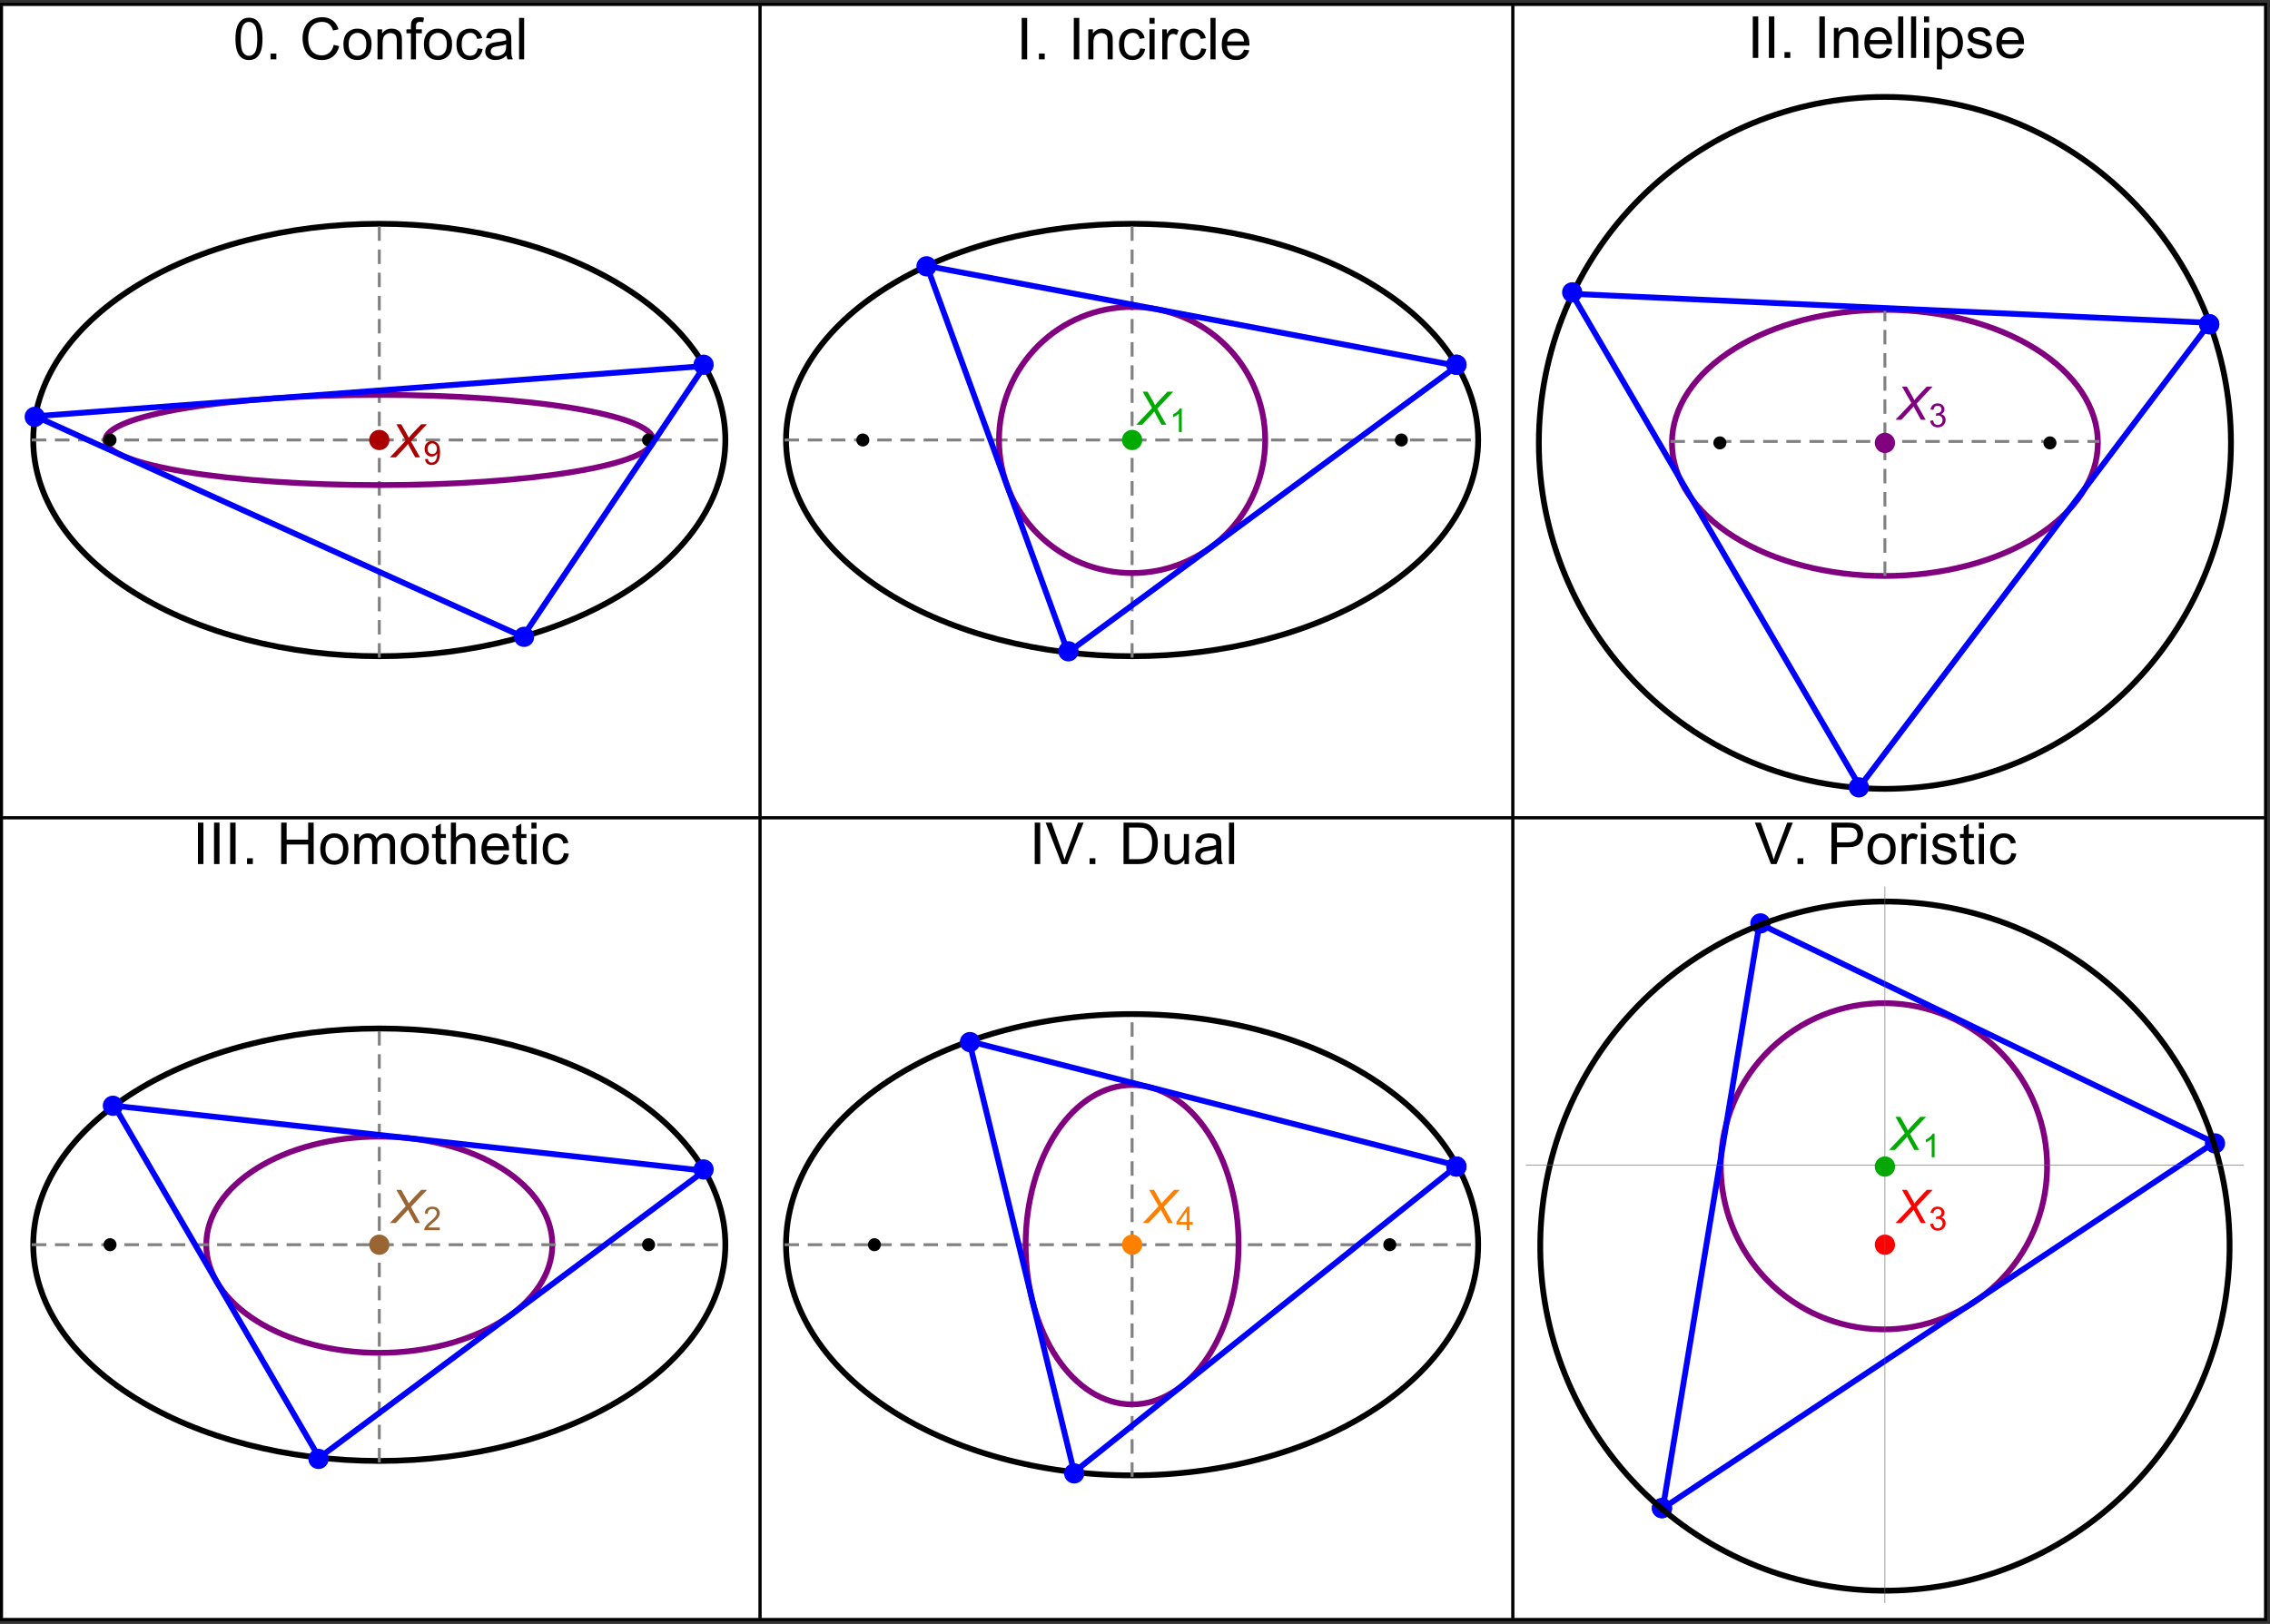 <?xml version="1.0" encoding="UTF-8"?>
<svg xmlns="http://www.w3.org/2000/svg" xmlns:xlink="http://www.w3.org/1999/xlink" width="784pt" height="561pt" viewBox="0 0 784 561" version="1.1">
<rect x="0" y="0" width="784" height="561" fill="#333333" stroke="none"/>
<defs>
<g>
<symbol overflow="visible" id="glyph0-0">
<path style="stroke:none;" d="M 2.5 0 L 2.5 -12.5 L 12.5 -12.5 L 12.5 0 Z M 2.812 -0.312 L 12.188 -0.312 L 12.188 -12.188 L 2.812 -12.188 Z "/>
</symbol>
<symbol overflow="visible" id="glyph0-1">
<path style="stroke:none;" d="M 0.828 -7.062 C 0.824 -8.75 1 -10.113 1.352 -11.148 C 1.699 -12.176 2.219 -12.973 2.906 -13.535 C 3.594 -14.094 4.457 -14.371 5.5 -14.375 C 6.262 -14.371 6.934 -14.219 7.52 -13.91 C 8.098 -13.598 8.578 -13.148 8.957 -12.57 C 9.332 -11.984 9.629 -11.277 9.844 -10.441 C 10.055 -9.605 10.16 -8.477 10.164 -7.062 C 10.16 -5.375 9.988 -4.02 9.648 -2.992 C 9.301 -1.957 8.785 -1.16 8.102 -0.602 C 7.41 -0.039 6.543 0.238 5.5 0.242 C 4.117 0.238 3.031 -0.254 2.246 -1.242 C 1.297 -2.43 0.824 -4.367 0.828 -7.062 Z M 2.637 -7.062 C 2.637 -4.707 2.91 -3.145 3.461 -2.367 C 4.012 -1.59 4.691 -1.199 5.5 -1.203 C 6.305 -1.199 6.984 -1.59 7.535 -2.375 C 8.082 -3.152 8.355 -4.715 8.359 -7.062 C 8.355 -9.414 8.082 -10.98 7.535 -11.758 C 6.984 -12.531 6.297 -12.918 5.477 -12.922 C 4.668 -12.918 4.023 -12.578 3.547 -11.895 C 2.938 -11.02 2.637 -9.406 2.637 -7.062 Z "/>
</symbol>
<symbol overflow="visible" id="glyph0-2">
<path style="stroke:none;" d="M 1.816 0 L 1.816 -2 L 3.82 -2 L 3.82 0 Z "/>
</symbol>
<symbol overflow="visible" id="glyph0-3">
<path style="stroke:none;" d="M 11.758 -5.02 L 13.652 -4.539 C 13.254 -2.98 12.539 -1.793 11.508 -0.98 C 10.477 -0.164 9.215 0.238 7.727 0.242 C 6.18 0.238 4.922 -0.07 3.957 -0.699 C 2.988 -1.324 2.254 -2.234 1.75 -3.426 C 1.246 -4.617 0.996 -5.898 0.996 -7.266 C 0.996 -8.754 1.277 -10.051 1.848 -11.164 C 2.414 -12.273 3.227 -13.117 4.281 -13.695 C 5.332 -14.27 6.488 -14.559 7.754 -14.562 C 9.184 -14.559 10.391 -14.195 11.367 -13.469 C 12.344 -12.738 13.023 -11.711 13.406 -10.391 L 11.543 -9.953 C 11.211 -10.992 10.727 -11.75 10.098 -12.227 C 9.461 -12.699 8.668 -12.938 7.715 -12.938 C 6.609 -12.938 5.688 -12.672 4.953 -12.148 C 4.211 -11.617 3.695 -10.91 3.398 -10.023 C 3.098 -9.133 2.945 -8.215 2.949 -7.273 C 2.945 -6.055 3.125 -4.992 3.48 -4.086 C 3.836 -3.176 4.387 -2.5 5.137 -2.051 C 5.883 -1.598 6.695 -1.371 7.57 -1.375 C 8.629 -1.371 9.523 -1.676 10.262 -2.293 C 10.996 -2.902 11.496 -3.812 11.758 -5.02 Z "/>
</symbol>
<symbol overflow="visible" id="glyph0-4">
<path style="stroke:none;" d="M 0.664 -5.188 C 0.66 -7.102 1.195 -8.523 2.266 -9.453 C 3.152 -10.219 4.238 -10.605 5.527 -10.605 C 6.949 -10.605 8.117 -10.137 9.023 -9.203 C 9.93 -8.27 10.383 -6.98 10.383 -5.332 C 10.383 -3.996 10.18 -2.945 9.781 -2.18 C 9.375 -1.414 8.793 -0.82 8.031 -0.398 C 7.262 0.023 6.426 0.234 5.527 0.234 C 4.074 0.234 2.902 -0.23 2.008 -1.16 C 1.109 -2.09 0.66 -3.43 0.664 -5.188 Z M 2.469 -5.188 C 2.465 -3.855 2.758 -2.863 3.34 -2.203 C 3.918 -1.539 4.645 -1.207 5.527 -1.211 C 6.395 -1.207 7.121 -1.539 7.703 -2.207 C 8.281 -2.867 8.57 -3.879 8.574 -5.242 C 8.57 -6.523 8.281 -7.496 7.699 -8.156 C 7.117 -8.816 6.391 -9.145 5.527 -9.148 C 4.645 -9.145 3.918 -8.816 3.34 -8.164 C 2.758 -7.504 2.465 -6.512 2.469 -5.188 Z "/>
</symbol>
<symbol overflow="visible" id="glyph0-5">
<path style="stroke:none;" d="M 1.32 0 L 1.32 -10.371 L 2.898 -10.371 L 2.898 -8.898 C 3.66 -10.035 4.762 -10.605 6.203 -10.605 C 6.824 -10.605 7.398 -10.492 7.926 -10.266 C 8.445 -10.039 8.836 -9.742 9.102 -9.383 C 9.359 -9.016 9.543 -8.586 9.648 -8.086 C 9.711 -7.758 9.742 -7.188 9.746 -6.375 L 9.746 0 L 7.988 0 L 7.988 -6.309 C 7.984 -7.023 7.918 -7.559 7.781 -7.914 C 7.645 -8.266 7.402 -8.547 7.055 -8.762 C 6.703 -8.973 6.293 -9.082 5.828 -9.082 C 5.078 -9.082 4.434 -8.844 3.891 -8.367 C 3.348 -7.891 3.074 -6.988 3.078 -5.664 L 3.078 0 Z "/>
</symbol>
<symbol overflow="visible" id="glyph0-6">
<path style="stroke:none;" d="M 1.738 0 L 1.738 -9.004 L 0.188 -9.004 L 0.188 -10.371 L 1.738 -10.371 L 1.738 -11.477 C 1.734 -12.168 1.797 -12.684 1.922 -13.027 C 2.094 -13.48 2.391 -13.852 2.816 -14.137 C 3.242 -14.418 3.84 -14.559 4.609 -14.562 C 5.102 -14.559 5.648 -14.5 6.25 -14.383 L 5.984 -12.852 C 5.617 -12.914 5.273 -12.949 4.953 -12.949 C 4.414 -12.949 4.035 -12.832 3.816 -12.605 C 3.59 -12.375 3.48 -11.949 3.484 -11.328 L 3.484 -10.371 L 5.508 -10.371 L 5.508 -9.004 L 3.484 -9.004 L 3.484 0 Z "/>
</symbol>
<symbol overflow="visible" id="glyph0-7">
<path style="stroke:none;" d="M 8.086 -3.797 L 9.812 -3.574 C 9.621 -2.383 9.137 -1.449 8.363 -0.777 C 7.582 -0.102 6.629 0.234 5.5 0.234 C 4.074 0.234 2.934 -0.227 2.074 -1.156 C 1.211 -2.078 0.777 -3.41 0.781 -5.148 C 0.777 -6.266 0.965 -7.246 1.336 -8.086 C 1.707 -8.922 2.27 -9.551 3.031 -9.973 C 3.789 -10.395 4.617 -10.605 5.508 -10.605 C 6.633 -10.605 7.551 -10.32 8.27 -9.75 C 8.98 -9.18 9.441 -8.371 9.648 -7.324 L 7.938 -7.062 C 7.773 -7.754 7.484 -8.277 7.074 -8.633 C 6.656 -8.98 6.16 -9.156 5.578 -9.16 C 4.691 -9.156 3.969 -8.84 3.418 -8.207 C 2.859 -7.57 2.582 -6.566 2.586 -5.195 C 2.582 -3.801 2.852 -2.789 3.387 -2.156 C 3.918 -1.523 4.613 -1.207 5.477 -1.211 C 6.168 -1.207 6.746 -1.418 7.207 -1.844 C 7.668 -2.266 7.961 -2.918 8.086 -3.797 Z "/>
</symbol>
<symbol overflow="visible" id="glyph0-8">
<path style="stroke:none;" d="M 8.086 -1.281 C 7.434 -0.723 6.805 -0.332 6.207 -0.105 C 5.602 0.121 4.957 0.234 4.266 0.234 C 3.125 0.234 2.25 -0.043 1.641 -0.602 C 1.027 -1.156 0.719 -1.867 0.723 -2.734 C 0.719 -3.238 0.836 -3.703 1.066 -4.125 C 1.297 -4.547 1.598 -4.883 1.977 -5.137 C 2.348 -5.387 2.77 -5.578 3.242 -5.711 C 3.582 -5.801 4.105 -5.891 4.805 -5.977 C 6.223 -6.145 7.266 -6.344 7.938 -6.582 C 7.941 -6.82 7.945 -6.973 7.949 -7.039 C 7.945 -7.754 7.781 -8.262 7.453 -8.555 C 7 -8.949 6.332 -9.145 5.449 -9.148 C 4.621 -9.145 4.008 -9 3.617 -8.715 C 3.219 -8.422 2.93 -7.91 2.742 -7.18 L 1.023 -7.414 C 1.176 -8.145 1.434 -8.738 1.797 -9.195 C 2.152 -9.645 2.672 -9.992 3.352 -10.238 C 4.027 -10.48 4.809 -10.605 5.703 -10.605 C 6.586 -10.605 7.305 -10.5 7.859 -10.293 C 8.41 -10.082 8.82 -9.82 9.082 -9.504 C 9.34 -9.188 9.52 -8.789 9.629 -8.312 C 9.684 -8.008 9.715 -7.465 9.719 -6.688 L 9.719 -4.344 C 9.715 -2.707 9.75 -1.676 9.828 -1.242 C 9.898 -0.809 10.047 -0.395 10.273 0 L 8.438 0 C 8.254 -0.363 8.137 -0.789 8.086 -1.281 Z M 7.938 -5.203 C 7.301 -4.941 6.344 -4.719 5.07 -4.539 C 4.344 -4.434 3.832 -4.316 3.535 -4.188 C 3.23 -4.055 3 -3.863 2.84 -3.617 C 2.676 -3.363 2.594 -3.086 2.598 -2.781 C 2.594 -2.309 2.773 -1.918 3.129 -1.609 C 3.484 -1.293 4.004 -1.137 4.688 -1.141 C 5.363 -1.137 5.965 -1.285 6.492 -1.586 C 7.02 -1.879 7.406 -2.285 7.656 -2.805 C 7.84 -3.199 7.934 -3.785 7.938 -4.562 Z "/>
</symbol>
<symbol overflow="visible" id="glyph0-9">
<path style="stroke:none;" d="M 1.281 0 L 1.281 -14.316 L 3.039 -14.316 L 3.039 0 Z "/>
</symbol>
<symbol overflow="visible" id="glyph0-10">
<path style="stroke:none;" d="M 1.867 0 L 1.867 -14.316 L 3.758 -14.316 L 3.758 0 Z "/>
</symbol>
<symbol overflow="visible" id="glyph0-11">
<path style="stroke:none;" d="M 1.328 -12.297 L 1.328 -14.316 L 3.086 -14.316 L 3.086 -12.297 Z M 1.328 0 L 1.328 -10.371 L 3.086 -10.371 L 3.086 0 Z "/>
</symbol>
<symbol overflow="visible" id="glyph0-12">
<path style="stroke:none;" d="M 1.297 0 L 1.297 -10.371 L 2.883 -10.371 L 2.883 -8.797 C 3.281 -9.531 3.652 -10.02 3.996 -10.254 C 4.34 -10.488 4.715 -10.605 5.125 -10.605 C 5.715 -10.605 6.316 -10.414 6.934 -10.039 L 6.328 -8.406 C 5.898 -8.66 5.469 -8.789 5.039 -8.789 C 4.652 -8.789 4.305 -8.672 4.004 -8.441 C 3.695 -8.207 3.48 -7.887 3.352 -7.48 C 3.152 -6.852 3.051 -6.168 3.055 -5.43 L 3.055 0 Z "/>
</symbol>
<symbol overflow="visible" id="glyph0-13">
<path style="stroke:none;" d="M 8.418 -3.34 L 10.234 -3.117 C 9.945 -2.055 9.414 -1.23 8.641 -0.645 C 7.863 -0.059 6.875 0.234 5.672 0.234 C 4.156 0.234 2.953 -0.23 2.066 -1.168 C 1.176 -2.098 0.73 -3.41 0.734 -5.098 C 0.73 -6.84 1.18 -8.191 2.082 -9.16 C 2.977 -10.121 4.145 -10.605 5.578 -10.605 C 6.961 -10.605 8.09 -10.133 8.973 -9.188 C 9.848 -8.242 10.289 -6.914 10.293 -5.203 C 10.289 -5.098 10.285 -4.941 10.281 -4.734 L 2.547 -4.734 C 2.613 -3.594 2.938 -2.719 3.516 -2.117 C 4.094 -1.508 4.816 -1.207 5.684 -1.211 C 6.324 -1.207 6.871 -1.375 7.332 -1.719 C 7.785 -2.055 8.148 -2.598 8.418 -3.34 Z M 2.648 -6.18 L 8.438 -6.18 C 8.359 -7.051 8.137 -7.707 7.773 -8.145 C 7.211 -8.82 6.484 -9.156 5.594 -9.16 C 4.785 -9.156 4.105 -8.887 3.559 -8.348 C 3.004 -7.805 2.703 -7.082 2.648 -6.18 Z "/>
</symbol>
<symbol overflow="visible" id="glyph0-14">
<path style="stroke:none;" d="M 1.32 3.977 L 1.32 -10.371 L 2.922 -10.371 L 2.922 -9.023 C 3.293 -9.547 3.719 -9.941 4.199 -10.207 C 4.672 -10.473 5.25 -10.605 5.93 -10.605 C 6.812 -10.605 7.594 -10.375 8.273 -9.922 C 8.949 -9.461 9.457 -8.82 9.805 -7.992 C 10.145 -7.164 10.316 -6.254 10.32 -5.266 C 10.316 -4.199 10.129 -3.242 9.75 -2.398 C 9.367 -1.547 8.812 -0.898 8.09 -0.445 C 7.359 0.008 6.598 0.234 5.801 0.234 C 5.215 0.234 4.688 0.113 4.223 -0.137 C 3.754 -0.379 3.371 -0.691 3.078 -1.074 L 3.078 3.977 Z M 2.91 -5.125 C 2.906 -3.789 3.176 -2.805 3.719 -2.168 C 4.258 -1.527 4.914 -1.207 5.684 -1.211 C 6.465 -1.207 7.133 -1.539 7.688 -2.203 C 8.242 -2.863 8.52 -3.887 8.523 -5.273 C 8.52 -6.594 8.246 -7.582 7.707 -8.242 C 7.16 -8.895 6.512 -9.223 5.762 -9.227 C 5.012 -9.223 4.352 -8.871 3.773 -8.176 C 3.195 -7.473 2.906 -6.457 2.91 -5.125 Z "/>
</symbol>
<symbol overflow="visible" id="glyph0-15">
<path style="stroke:none;" d="M 0.617 -3.094 L 2.352 -3.367 C 2.445 -2.668 2.719 -2.133 3.168 -1.766 C 3.609 -1.391 4.234 -1.207 5.039 -1.211 C 5.844 -1.207 6.441 -1.371 6.836 -1.703 C 7.223 -2.027 7.418 -2.414 7.422 -2.859 C 7.418 -3.258 7.246 -3.57 6.906 -3.797 C 6.66 -3.953 6.062 -4.152 5.109 -4.395 C 3.816 -4.719 2.922 -5 2.426 -5.238 C 1.926 -5.473 1.547 -5.801 1.293 -6.223 C 1.031 -6.645 0.902 -7.109 0.906 -7.617 C 0.902 -8.078 1.008 -8.504 1.223 -8.902 C 1.434 -9.293 1.723 -9.621 2.09 -9.883 C 2.359 -10.082 2.73 -10.254 3.207 -10.395 C 3.676 -10.535 4.184 -10.605 4.727 -10.605 C 5.535 -10.605 6.25 -10.488 6.867 -10.254 C 7.484 -10.02 7.938 -9.699 8.23 -9.301 C 8.523 -8.898 8.727 -8.363 8.836 -7.695 L 7.117 -7.461 C 7.035 -7.992 6.809 -8.41 6.438 -8.711 C 6.062 -9.008 5.535 -9.156 4.852 -9.16 C 4.043 -9.156 3.465 -9.023 3.125 -8.758 C 2.777 -8.488 2.605 -8.176 2.609 -7.82 C 2.605 -7.59 2.676 -7.387 2.82 -7.207 C 2.961 -7.016 3.188 -6.859 3.496 -6.738 C 3.668 -6.672 4.184 -6.52 5.047 -6.289 C 6.289 -5.953 7.16 -5.684 7.652 -5.473 C 8.145 -5.262 8.527 -4.953 8.809 -4.551 C 9.082 -4.145 9.223 -3.645 9.227 -3.047 C 9.223 -2.461 9.051 -1.906 8.715 -1.391 C 8.371 -0.871 7.879 -0.473 7.234 -0.191 C 6.59 0.094 5.859 0.234 5.047 0.234 C 3.695 0.234 2.668 -0.043 1.965 -0.605 C 1.254 -1.16 0.805 -1.992 0.617 -3.094 Z "/>
</symbol>
<symbol overflow="visible" id="glyph0-16">
<path style="stroke:none;" d="M 1.602 0 L 1.602 -14.316 L 3.496 -14.316 L 3.496 -8.438 L 10.938 -8.438 L 10.938 -14.316 L 12.832 -14.316 L 12.832 0 L 10.938 0 L 10.938 -6.75 L 3.496 -6.75 L 3.496 0 Z "/>
</symbol>
<symbol overflow="visible" id="glyph0-17">
<path style="stroke:none;" d="M 1.32 0 L 1.32 -10.371 L 2.891 -10.371 L 2.891 -8.914 C 3.211 -9.422 3.645 -9.832 4.188 -10.141 C 4.727 -10.449 5.344 -10.605 6.035 -10.605 C 6.801 -10.605 7.43 -10.445 7.926 -10.125 C 8.414 -9.805 8.762 -9.359 8.965 -8.789 C 9.785 -10 10.852 -10.605 12.168 -10.605 C 13.195 -10.605 13.984 -10.32 14.539 -9.75 C 15.09 -9.18 15.367 -8.301 15.371 -7.117 L 15.371 0 L 13.625 0 L 13.625 -6.531 C 13.621 -7.23 13.566 -7.738 13.453 -8.051 C 13.336 -8.359 13.129 -8.605 12.832 -8.797 C 12.531 -8.984 12.18 -9.082 11.777 -9.082 C 11.047 -9.082 10.441 -8.836 9.961 -8.352 C 9.477 -7.863 9.234 -7.09 9.238 -6.023 L 9.238 0 L 7.48 0 L 7.48 -6.738 C 7.477 -7.52 7.332 -8.105 7.051 -8.496 C 6.762 -8.887 6.293 -9.082 5.645 -9.082 C 5.145 -9.082 4.688 -8.949 4.27 -8.691 C 3.848 -8.426 3.543 -8.047 3.359 -7.547 C 3.168 -7.047 3.074 -6.324 3.078 -5.383 L 3.078 0 Z "/>
</symbol>
<symbol overflow="visible" id="glyph0-18">
<path style="stroke:none;" d="M 5.156 -1.57 L 5.41 -0.02 C 4.91 0.086 4.469 0.133 4.082 0.137 C 3.441 0.133 2.945 0.035 2.598 -0.164 C 2.242 -0.367 1.996 -0.633 1.855 -0.961 C 1.711 -1.289 1.641 -1.98 1.641 -3.039 L 1.641 -9.004 L 0.352 -9.004 L 0.352 -10.371 L 1.641 -10.371 L 1.641 -12.938 L 3.391 -13.992 L 3.391 -10.371 L 5.156 -10.371 L 5.156 -9.004 L 3.391 -9.004 L 3.391 -2.938 C 3.387 -2.434 3.418 -2.113 3.48 -1.973 C 3.543 -1.828 3.641 -1.715 3.781 -1.629 C 3.918 -1.543 4.121 -1.5 4.383 -1.504 C 4.578 -1.5 4.836 -1.523 5.156 -1.57 Z "/>
</symbol>
<symbol overflow="visible" id="glyph0-19">
<path style="stroke:none;" d="M 1.32 0 L 1.32 -14.316 L 3.078 -14.316 L 3.078 -9.18 C 3.891 -10.129 4.926 -10.605 6.18 -10.605 C 6.949 -10.605 7.617 -10.453 8.184 -10.148 C 8.746 -9.844 9.152 -9.426 9.398 -8.895 C 9.641 -8.359 9.762 -7.582 9.766 -6.57 L 9.766 0 L 8.008 0 L 8.008 -6.57 C 8.004 -7.445 7.812 -8.086 7.438 -8.492 C 7.055 -8.891 6.516 -9.094 5.82 -9.094 C 5.297 -9.094 4.809 -8.957 4.352 -8.688 C 3.891 -8.414 3.562 -8.047 3.371 -7.586 C 3.172 -7.121 3.074 -6.484 3.078 -5.672 L 3.078 0 Z "/>
</symbol>
<symbol overflow="visible" id="glyph0-20">
<path style="stroke:none;" d="M 5.633 0 L 0.086 -14.316 L 2.141 -14.316 L 5.859 -3.914 C 6.156 -3.078 6.406 -2.297 6.609 -1.57 C 6.832 -2.352 7.09 -3.133 7.383 -3.914 L 11.25 -14.316 L 13.184 -14.316 L 7.578 0 Z "/>
</symbol>
<symbol overflow="visible" id="glyph0-21">
<path style="stroke:none;" d="M 1.543 0 L 1.543 -14.316 L 6.477 -14.316 C 7.586 -14.312 8.438 -14.246 9.023 -14.109 C 9.844 -13.922 10.543 -13.578 11.125 -13.086 C 11.879 -12.445 12.441 -11.629 12.816 -10.637 C 13.188 -9.641 13.375 -8.508 13.379 -7.234 C 13.375 -6.145 13.25 -5.18 12.996 -4.344 C 12.742 -3.5 12.414 -2.809 12.02 -2.262 C 11.621 -1.711 11.188 -1.277 10.715 -0.961 C 10.242 -0.645 9.672 -0.402 9.008 -0.242 C 8.336 -0.078 7.57 0 6.711 0 Z M 3.438 -1.688 L 6.492 -1.688 C 7.438 -1.688 8.176 -1.773 8.715 -1.953 C 9.25 -2.125 9.68 -2.375 10 -2.695 C 10.445 -3.141 10.793 -3.742 11.047 -4.504 C 11.297 -5.262 11.426 -6.184 11.426 -7.266 C 11.426 -8.762 11.18 -9.91 10.688 -10.715 C 10.195 -11.516 9.598 -12.055 8.898 -12.336 C 8.387 -12.523 7.57 -12.621 6.445 -12.625 L 3.438 -12.625 Z "/>
</symbol>
<symbol overflow="visible" id="glyph0-22">
<path style="stroke:none;" d="M 8.117 0 L 8.117 -1.523 C 7.305 -0.352 6.207 0.234 4.824 0.234 C 4.207 0.234 3.637 0.117 3.109 -0.117 C 2.574 -0.352 2.18 -0.645 1.926 -1 C 1.668 -1.352 1.488 -1.785 1.387 -2.305 C 1.312 -2.645 1.277 -3.191 1.281 -3.945 L 1.281 -10.371 L 3.039 -10.371 L 3.039 -4.617 C 3.035 -3.699 3.07 -3.082 3.145 -2.766 C 3.254 -2.301 3.488 -1.938 3.848 -1.676 C 4.203 -1.41 4.645 -1.277 5.176 -1.281 C 5.699 -1.277 6.195 -1.41 6.66 -1.684 C 7.117 -1.949 7.445 -2.316 7.641 -2.785 C 7.832 -3.246 7.926 -3.922 7.93 -4.812 L 7.93 -10.371 L 9.688 -10.371 L 9.688 0 Z "/>
</symbol>
<symbol overflow="visible" id="glyph0-23">
<path style="stroke:none;" d="M 1.543 0 L 1.543 -14.316 L 6.945 -14.316 C 7.891 -14.312 8.617 -14.27 9.121 -14.18 C 9.82 -14.062 10.41 -13.836 10.887 -13.508 C 11.363 -13.176 11.746 -12.719 12.035 -12.129 C 12.324 -11.535 12.469 -10.883 12.469 -10.176 C 12.469 -8.957 12.082 -7.926 11.309 -7.086 C 10.535 -6.238 9.133 -5.816 7.109 -5.82 L 3.438 -5.82 L 3.438 0 Z M 3.438 -7.508 L 7.141 -7.508 C 8.363 -7.504 9.23 -7.734 9.746 -8.191 C 10.254 -8.645 10.512 -9.285 10.516 -10.117 C 10.512 -10.715 10.359 -11.227 10.062 -11.656 C 9.758 -12.078 9.359 -12.359 8.867 -12.5 C 8.547 -12.578 7.961 -12.621 7.102 -12.625 L 3.438 -12.625 Z "/>
</symbol>
<symbol overflow="visible" id="glyph1-0">
<path style="stroke:none;" d="M 2 0 L 2 -10 L 10 -10 L 10 0 Z M 2.25 -0.25 L 9.75 -0.25 L 9.75 -9.75 L 2.25 -9.75 Z "/>
</symbol>
<symbol overflow="visible" id="glyph1-1">
<path style="stroke:none;" d="M -0.508 0 L 4.961 -5.789 L 1.719 -11.453 L 3.406 -11.453 L 4.883 -8.859 C 5.27 -8.176 5.496 -7.777 5.555 -7.664 C 5.688 -7.406 5.836 -7.102 6 -6.75 C 6.383 -7.27 6.977 -7.953 7.789 -8.805 L 10.305 -11.453 L 12.305 -11.453 L 6.766 -5.539 L 9.906 0 L 8.242 0 L 6.383 -3.352 C 6.195 -3.68 5.984 -4.102 5.75 -4.617 C 5.465 -4.234 5.121 -3.828 4.719 -3.406 L 1.523 0 Z "/>
</symbol>
<symbol overflow="visible" id="glyph2-0">
<path style="stroke:none;" d="M 1.422 0 L 1.422 -7.102 L 7.102 -7.102 L 7.102 0 Z M 1.598 -0.176 L 6.922 -0.176 L 6.922 -6.922 L 1.598 -6.922 Z "/>
</symbol>
<symbol overflow="visible" id="glyph2-1">
<path style="stroke:none;" d="M 0.621 -1.879 L 1.582 -1.969 C 1.66 -1.516 1.812 -1.188 2.047 -0.988 C 2.273 -0.781 2.57 -0.68 2.93 -0.684 C 3.234 -0.68 3.5 -0.75 3.734 -0.895 C 3.961 -1.031 4.152 -1.219 4.305 -1.457 C 4.449 -1.688 4.574 -2.004 4.676 -2.406 C 4.773 -2.805 4.82 -3.211 4.824 -3.629 C 4.82 -3.668 4.82 -3.734 4.82 -3.828 C 4.617 -3.508 4.344 -3.25 4 -3.055 C 3.652 -2.852 3.277 -2.754 2.879 -2.758 C 2.203 -2.754 1.637 -2.996 1.172 -3.488 C 0.703 -3.973 0.469 -4.617 0.473 -5.418 C 0.469 -6.242 0.711 -6.906 1.199 -7.41 C 1.684 -7.91 2.293 -8.16 3.027 -8.164 C 3.555 -8.16 4.039 -8.02 4.477 -7.734 C 4.914 -7.449 5.246 -7.043 5.477 -6.52 C 5.699 -5.992 5.812 -5.23 5.816 -4.23 C 5.812 -3.191 5.699 -2.363 5.477 -1.75 C 5.25 -1.133 4.914 -0.664 4.473 -0.344 C 4.023 -0.023 3.504 0.133 2.906 0.137 C 2.27 0.133 1.75 -0.039 1.348 -0.391 C 0.941 -0.742 0.699 -1.238 0.621 -1.879 Z M 4.711 -5.469 C 4.711 -6.039 4.555 -6.496 4.25 -6.832 C 3.941 -7.168 3.578 -7.336 3.152 -7.34 C 2.707 -7.336 2.316 -7.152 1.988 -6.793 C 1.656 -6.426 1.492 -5.957 1.496 -5.387 C 1.492 -4.863 1.648 -4.441 1.965 -4.121 C 2.273 -3.793 2.66 -3.633 3.121 -3.637 C 3.582 -3.633 3.961 -3.793 4.262 -4.121 C 4.559 -4.441 4.711 -4.891 4.711 -5.469 Z "/>
</symbol>
<symbol overflow="visible" id="glyph2-2">
<path style="stroke:none;" d="M 4.23 0 L 3.234 0 L 3.234 -6.363 C 2.992 -6.133 2.676 -5.902 2.289 -5.676 C 1.895 -5.445 1.543 -5.273 1.238 -5.16 L 1.238 -6.125 C 1.793 -6.383 2.281 -6.699 2.699 -7.074 C 3.117 -7.445 3.414 -7.809 3.59 -8.164 L 4.23 -8.164 Z "/>
</symbol>
<symbol overflow="visible" id="glyph2-3">
<path style="stroke:none;" d="M 0.477 -2.148 L 1.477 -2.281 C 1.59 -1.711 1.781 -1.305 2.059 -1.055 C 2.332 -0.805 2.668 -0.68 3.066 -0.684 C 3.535 -0.68 3.934 -0.844 4.258 -1.172 C 4.578 -1.496 4.738 -1.898 4.742 -2.379 C 4.738 -2.836 4.59 -3.211 4.293 -3.512 C 3.992 -3.809 3.613 -3.961 3.152 -3.961 C 2.961 -3.961 2.723 -3.922 2.445 -3.848 L 2.559 -4.727 C 2.621 -4.715 2.676 -4.711 2.719 -4.715 C 3.141 -4.711 3.52 -4.82 3.863 -5.047 C 4.199 -5.266 4.371 -5.609 4.375 -6.074 C 4.371 -6.438 4.246 -6.738 4.004 -6.98 C 3.754 -7.219 3.438 -7.34 3.047 -7.344 C 2.656 -7.34 2.332 -7.219 2.074 -6.977 C 1.816 -6.73 1.648 -6.363 1.574 -5.879 L 0.578 -6.059 C 0.699 -6.727 0.977 -7.242 1.41 -7.613 C 1.84 -7.977 2.379 -8.16 3.023 -8.164 C 3.465 -8.16 3.871 -8.066 4.246 -7.879 C 4.617 -7.688 4.902 -7.426 5.105 -7.098 C 5.301 -6.766 5.402 -6.418 5.402 -6.051 C 5.402 -5.695 5.305 -5.375 5.117 -5.09 C 4.926 -4.801 4.648 -4.57 4.281 -4.402 C 4.762 -4.289 5.137 -4.059 5.402 -3.711 C 5.668 -3.359 5.801 -2.926 5.801 -2.402 C 5.801 -1.691 5.539 -1.086 5.023 -0.594 C 4.504 -0.102 3.852 0.141 3.062 0.145 C 2.348 0.141 1.754 -0.07 1.285 -0.492 C 0.809 -0.918 0.539 -1.469 0.477 -2.148 Z "/>
</symbol>
<symbol overflow="visible" id="glyph2-4">
<path style="stroke:none;" d="M 5.719 -0.961 L 5.719 0 L 0.344 0 C 0.332 -0.238 0.371 -0.469 0.461 -0.691 C 0.594 -1.059 0.812 -1.418 1.117 -1.773 C 1.418 -2.129 1.855 -2.539 2.426 -3.008 C 3.309 -3.727 3.902 -4.301 4.215 -4.727 C 4.52 -5.148 4.676 -5.551 4.68 -5.93 C 4.676 -6.324 4.535 -6.656 4.254 -6.93 C 3.973 -7.199 3.605 -7.336 3.152 -7.34 C 2.668 -7.336 2.281 -7.191 1.996 -6.906 C 1.703 -6.613 1.559 -6.215 1.559 -5.707 L 0.531 -5.812 C 0.598 -6.578 0.863 -7.16 1.324 -7.562 C 1.781 -7.961 2.395 -8.16 3.172 -8.164 C 3.949 -8.16 4.566 -7.945 5.023 -7.516 C 5.477 -7.082 5.707 -6.547 5.707 -5.906 C 5.707 -5.578 5.641 -5.258 5.508 -4.945 C 5.375 -4.633 5.152 -4.301 4.844 -3.953 C 4.535 -3.605 4.023 -3.129 3.305 -2.523 C 2.703 -2.02 2.316 -1.68 2.152 -1.5 C 1.98 -1.32 1.84 -1.141 1.73 -0.961 Z "/>
</symbol>
<symbol overflow="visible" id="glyph2-5">
<path style="stroke:none;" d="M 3.672 0 L 3.672 -1.945 L 0.145 -1.945 L 0.145 -2.863 L 3.855 -8.133 L 4.672 -8.133 L 4.672 -2.863 L 5.77 -2.863 L 5.77 -1.945 L 4.672 -1.945 L 4.672 0 Z M 3.672 -2.863 L 3.672 -6.527 L 1.125 -2.863 Z "/>
</symbol>
</g>
<clipPath id="clip1">
  <path d="M 6 72 L 257 72 L 257 233 L 6 233 Z "/>
</clipPath>
<clipPath id="clip2">
  <path d="M 6 117 L 253 117 L 253 230 L 6 230 Z "/>
</clipPath>
<clipPath id="clip3">
  <path d="M 266 72 L 517 72 L 517 233 L 266 233 Z "/>
</clipPath>
<clipPath id="clip4">
  <path d="M 310 82 L 513 82 L 513 233 L 310 233 Z "/>
</clipPath>
<clipPath id="clip5">
  <path d="M 526 28 L 776 28 L 776 277 L 526 277 Z "/>
</clipPath>
<clipPath id="clip6">
  <path d="M 533 92 L 773 92 L 773 277 L 533 277 Z "/>
</clipPath>
<clipPath id="clip7">
  <path d="M 6 350 L 257 350 L 257 510 L 6 510 Z "/>
</clipPath>
<clipPath id="clip8">
  <path d="M 30 372 L 253 372 L 253 510 L 30 510 Z "/>
</clipPath>
<clipPath id="clip9">
  <path d="M 266 345 L 516 345 L 516 515 L 266 515 Z "/>
</clipPath>
<clipPath id="clip10">
  <path d="M 325 350 L 513 350 L 513 515 L 325 515 Z "/>
</clipPath>
<clipPath id="clip11">
  <path d="M 526 305 L 777 305 L 777 556 L 526 556 Z "/>
</clipPath>
</defs>
<g id="surface12">
<path style="fill-rule:nonzero;fill:rgb(99.998%,99.998%,99.998%);fill-opacity:1;stroke-width:0.03;stroke-linecap:butt;stroke-linejoin:miter;stroke:rgb(99.998%,99.998%,99.998%);stroke-opacity:1;stroke-miterlimit:10;" d="M 1 282 L 262 282 L 262 2 L 1 2 Z "/>
<path style="fill-rule:nonzero;fill:rgb(99.998%,99.998%,99.998%);fill-opacity:1;stroke-width:0.03;stroke-linecap:butt;stroke-linejoin:miter;stroke:rgb(99.998%,99.998%,99.998%);stroke-opacity:1;stroke-miterlimit:10;" d="M 263 282 L 522 282 L 522 2 L 263 2 Z "/>
<path style="fill-rule:nonzero;fill:rgb(99.998%,99.998%,99.998%);fill-opacity:1;stroke-width:0.03;stroke-linecap:butt;stroke-linejoin:miter;stroke:rgb(99.998%,99.998%,99.998%);stroke-opacity:1;stroke-miterlimit:10;" d="M 523 282 L 782 282 L 782 2 L 523 2 Z "/>
<path style="fill-rule:nonzero;fill:rgb(99.998%,99.998%,99.998%);fill-opacity:1;stroke-width:0.03;stroke-linecap:butt;stroke-linejoin:miter;stroke:rgb(99.998%,99.998%,99.998%);stroke-opacity:1;stroke-miterlimit:10;" d="M 1 559 L 262 559 L 262 283 L 1 283 Z "/>
<path style="fill-rule:nonzero;fill:rgb(99.998%,99.998%,99.998%);fill-opacity:1;stroke-width:0.03;stroke-linecap:butt;stroke-linejoin:miter;stroke:rgb(99.998%,99.998%,99.998%);stroke-opacity:1;stroke-miterlimit:10;" d="M 263 559 L 522 559 L 522 283 L 263 283 Z "/>
<path style="fill-rule:nonzero;fill:rgb(99.998%,99.998%,99.998%);fill-opacity:1;stroke-width:0.03;stroke-linecap:butt;stroke-linejoin:miter;stroke:rgb(99.998%,99.998%,99.998%);stroke-opacity:1;stroke-miterlimit:10;" d="M 523 559 L 782 559 L 782 283 L 523 283 Z "/>
<path style="fill-rule:nonzero;fill:rgb(0%,0%,0%);fill-opacity:1;stroke-width:0.03;stroke-linecap:butt;stroke-linejoin:miter;stroke:rgb(0%,0%,0%);stroke-opacity:1;stroke-miterlimit:10;" d="M 0 1 L 783 1 L 783 2 L 0 2 Z "/>
<path style="fill-rule:nonzero;fill:rgb(0%,0%,0%);fill-opacity:1;stroke-width:0.03;stroke-linecap:butt;stroke-linejoin:miter;stroke:rgb(0%,0%,0%);stroke-opacity:1;stroke-miterlimit:10;" d="M 1 282 L 782 282 L 782 283 L 1 283 Z "/>
<path style="fill-rule:nonzero;fill:rgb(0%,0%,0%);fill-opacity:1;stroke-width:0.03;stroke-linecap:butt;stroke-linejoin:miter;stroke:rgb(0%,0%,0%);stroke-opacity:1;stroke-miterlimit:10;" d="M 0 559 L 783 559 L 783 560 L 0 560 Z "/>
<path style="fill-rule:nonzero;fill:rgb(0%,0%,0%);fill-opacity:1;stroke-width:0.03;stroke-linecap:butt;stroke-linejoin:miter;stroke:rgb(0%,0%,0%);stroke-opacity:1;stroke-miterlimit:10;" d="M 1 2 L 1 559 L 0 559 L 0 2 Z "/>
<path style="fill-rule:nonzero;fill:rgb(0%,0%,0%);fill-opacity:1;stroke-width:0.03;stroke-linecap:butt;stroke-linejoin:miter;stroke:rgb(0%,0%,0%);stroke-opacity:1;stroke-miterlimit:10;" d="M 263 2 L 263 559 L 262 559 L 262 2 Z "/>
<path style="fill-rule:nonzero;fill:rgb(0%,0%,0%);fill-opacity:1;stroke-width:0.03;stroke-linecap:butt;stroke-linejoin:miter;stroke:rgb(0%,0%,0%);stroke-opacity:1;stroke-miterlimit:10;" d="M 523 2 L 523 559 L 522 559 L 522 2 Z "/>
<path style="fill-rule:nonzero;fill:rgb(0%,0%,0%);fill-opacity:1;stroke-width:0.03;stroke-linecap:butt;stroke-linejoin:miter;stroke:rgb(0%,0%,0%);stroke-opacity:1;stroke-miterlimit:10;" d="M 783 2 L 783 559 L 782 559 L 782 2 Z "/>
<path style="fill-rule:nonzero;fill:rgb(99.998%,99.998%,99.998%);fill-opacity:1;stroke-width:0.03;stroke-linecap:square;stroke-linejoin:miter;stroke:rgb(99.998%,99.998%,99.998%);stroke-opacity:1;stroke-miterlimit:10;" d="M 6.5 277.5 L 256.5 277.5 L 256.5 6.5 L 6.5 6.5 Z "/>
<g style="fill:rgb(0%,0%,0%);fill-opacity:1;">
  <use xlink:href="#glyph0-1" x="80.5" y="20.5"/>
  <use xlink:href="#glyph0-2" x="91.623" y="20.5"/>
</g>
<g style="fill:rgb(0%,0%,0%);fill-opacity:1;">
  <use xlink:href="#glyph0-3" x="103.5" y="20.5"/>
  <use xlink:href="#glyph0-4" x="117.943" y="20.5"/>
  <use xlink:href="#glyph0-5" x="129.066" y="20.5"/>
  <use xlink:href="#glyph0-6" x="140.189" y="20.5"/>
  <use xlink:href="#glyph0-4" x="145.746" y="20.5"/>
  <use xlink:href="#glyph0-7" x="156.869" y="20.5"/>
  <use xlink:href="#glyph0-8" x="166.869" y="20.5"/>
  <use xlink:href="#glyph0-9" x="177.992" y="20.5"/>
</g>
<g clip-path="url(#clip1)" clip-rule="nonzero">
<path style="fill:none;stroke-width:2;stroke-linecap:square;stroke-linejoin:miter;stroke:rgb(0%,0%,0%);stroke-opacity:1;stroke-miterlimit:3.25;" d="M 250.52 152 C 250.52 132.188 237.93 113.188 215.512 99.18 C 193.098 85.172 162.699 77.301 131 77.301 C 99.301 77.301 68.902 85.172 46.488 99.18 C 24.07 113.188 11.48 132.188 11.48 152 C 11.48 171.812 24.07 190.812 46.488 204.82 C 68.902 218.828 99.301 226.699 131 226.699 C 162.699 226.699 193.098 218.828 215.512 204.82 C 237.93 190.812 250.52 171.812 250.52 152 Z "/>
</g>
<path style="fill:none;stroke-width:1;stroke-linecap:square;stroke-linejoin:miter;stroke:rgb(50%,50%,50%);stroke-opacity:1;stroke-dasharray:4,4;stroke-miterlimit:3.25;" d="M 11.48 152 L 250.52 152 "/>
<path style="fill:none;stroke-width:1;stroke-linecap:square;stroke-linejoin:miter;stroke:rgb(50%,50%,50%);stroke-opacity:1;stroke-dasharray:4,4;stroke-miterlimit:3.25;" d="M 131 226.699 L 131 77.301 "/>
<path style="fill:none;stroke-width:2;stroke-linecap:square;stroke-linejoin:miter;stroke:rgb(50%,0%,50%);stroke-opacity:1;stroke-miterlimit:3.25;" d="M 225.594 152 C 225.594 147.867 215.625 143.906 197.887 140.984 C 180.148 138.062 156.086 136.422 131 136.422 C 105.914 136.422 81.852 138.062 64.113 140.984 C 46.375 143.906 36.406 147.867 36.406 152 C 36.406 156.133 46.375 160.094 64.113 163.016 C 81.852 165.938 105.914 167.578 131 167.578 C 156.086 167.578 180.148 165.938 197.887 163.016 C 215.625 160.094 225.594 156.133 225.594 152 Z "/>
<path style=" stroke:none;fill-rule:evenodd;fill:rgb(0%,0%,0%);fill-opacity:1;" d="M 40.25 152 C 40.25 151.402 40.012 150.832 39.59 150.41 C 39.168 149.988 38.598 149.75 38 149.75 C 37.402 149.75 36.832 149.988 36.41 150.41 C 35.988 150.832 35.75 151.402 35.75 152 C 35.75 152.598 35.988 153.168 36.41 153.59 C 36.832 154.012 37.402 154.25 38 154.25 C 38.598 154.25 39.168 154.012 39.59 153.59 C 40.012 153.168 40.25 152.598 40.25 152 Z "/>
<path style=" stroke:none;fill-rule:evenodd;fill:rgb(0%,0%,0%);fill-opacity:1;" d="M 226.25 152 C 226.25 151.402 226.012 150.832 225.59 150.41 C 225.168 149.988 224.598 149.75 224 149.75 C 223.402 149.75 222.832 149.988 222.41 150.41 C 221.988 150.832 221.75 151.402 221.75 152 C 221.75 152.598 221.988 153.168 222.41 153.59 C 222.832 154.012 223.402 154.25 224 154.25 C 224.598 154.25 225.168 154.012 225.59 153.59 C 226.012 153.168 226.25 152.598 226.25 152 Z "/>
<g clip-path="url(#clip2)" clip-rule="nonzero">
<path style="fill:none;stroke-width:2;stroke-linecap:square;stroke-linejoin:miter;stroke:rgb(0%,0%,99.998%);stroke-opacity:1;stroke-miterlimit:3.25;" d="M 243.312 126.449 L 180.555 219.977 L 12.203 143.793 Z "/>
</g>
<path style=" stroke:none;fill-rule:evenodd;fill:rgb(0%,0%,99.998%);fill-opacity:1;" d="M 246.5 126 C 246.5 125.07 246.133 124.18 245.477 123.523 C 244.82 122.867 243.93 122.5 243 122.5 C 242.07 122.5 241.18 122.867 240.523 123.523 C 239.867 124.18 239.5 125.07 239.5 126 C 239.5 126.93 239.867 127.82 240.523 128.477 C 241.18 129.133 242.07 129.5 243 129.5 C 243.93 129.5 244.82 129.133 245.477 128.477 C 246.133 127.82 246.5 126.93 246.5 126 Z "/>
<path style=" stroke:none;fill-rule:evenodd;fill:rgb(0%,0%,99.998%);fill-opacity:1;" d="M 184.5 220 C 184.5 219.07 184.133 218.18 183.477 217.523 C 182.82 216.867 181.93 216.5 181 216.5 C 180.07 216.5 179.18 216.867 178.523 217.523 C 177.867 218.18 177.5 219.07 177.5 220 C 177.5 220.93 177.867 221.82 178.523 222.477 C 179.18 223.133 180.07 223.5 181 223.5 C 181.93 223.5 182.82 223.133 183.477 222.477 C 184.133 221.82 184.5 220.93 184.5 220 Z "/>
<path style=" stroke:none;fill-rule:evenodd;fill:rgb(0%,0%,99.998%);fill-opacity:1;" d="M 15.5 144 C 15.5 143.07 15.133 142.18 14.477 141.523 C 13.82 140.867 12.93 140.5 12 140.5 C 11.07 140.5 10.18 140.867 9.523 141.523 C 8.867 142.18 8.5 143.07 8.5 144 C 8.5 144.93 8.867 145.82 9.523 146.477 C 10.18 147.133 11.07 147.5 12 147.5 C 12.93 147.5 13.82 147.133 14.477 146.477 C 15.133 145.82 15.5 144.93 15.5 144 Z "/>
<path style=" stroke:none;fill-rule:evenodd;fill:rgb(66.666%,0%,0%);fill-opacity:1;" d="M 134.5 152 C 134.5 151.07 134.133 150.18 133.477 149.523 C 132.82 148.867 131.93 148.5 131 148.5 C 130.07 148.5 129.18 148.867 128.523 149.523 C 127.867 150.18 127.5 151.07 127.5 152 C 127.5 152.93 127.867 153.82 128.523 154.477 C 129.18 155.133 130.07 155.5 131 155.5 C 131.93 155.5 132.82 155.133 133.477 154.477 C 134.133 153.82 134.5 152.93 134.5 152 Z "/>
<g style="fill:rgb(66.666%,0%,0%);fill-opacity:1;">
  <use xlink:href="#glyph1-1" x="135.168" y="158"/>
</g>
<g style="fill:rgb(66.666%,0%,0%);fill-opacity:1;">
  <use xlink:href="#glyph2-1" x="146.172" y="160.5"/>
</g>
<path style="fill-rule:nonzero;fill:rgb(99.998%,99.998%,99.998%);fill-opacity:1;stroke-width:0.03;stroke-linecap:square;stroke-linejoin:miter;stroke:rgb(99.998%,99.998%,99.998%);stroke-opacity:1;stroke-miterlimit:10;" d="M 266.5 277.5 L 516.5 277.5 L 516.5 6.5 L 266.5 6.5 Z "/>
<g style="fill:rgb(0%,0%,0%);fill-opacity:1;">
  <use xlink:href="#glyph0-10" x="351" y="20.5"/>
</g>
<g style="fill:rgb(0%,0%,0%);fill-opacity:1;">
  <use xlink:href="#glyph0-2" x="357" y="20.5"/>
</g>
<g style="fill:rgb(0%,0%,0%);fill-opacity:1;">
  <use xlink:href="#glyph0-10" x="369" y="20.5"/>
  <use xlink:href="#glyph0-5" x="374.557" y="20.5"/>
  <use xlink:href="#glyph0-7" x="385.68" y="20.5"/>
  <use xlink:href="#glyph0-11" x="395.68" y="20.5"/>
  <use xlink:href="#glyph0-12" x="400.123" y="20.5"/>
  <use xlink:href="#glyph0-7" x="406.783" y="20.5"/>
  <use xlink:href="#glyph0-9" x="416.783" y="20.5"/>
  <use xlink:href="#glyph0-13" x="421.227" y="20.5"/>
</g>
<g clip-path="url(#clip3)" clip-rule="nonzero">
<path style="fill:none;stroke-width:2;stroke-linecap:square;stroke-linejoin:miter;stroke:rgb(0%,0%,0%);stroke-opacity:1;stroke-miterlimit:3.25;" d="M 510.52 152 C 510.52 132.188 497.93 113.188 475.512 99.18 C 453.098 85.172 422.699 77.301 391 77.301 C 359.301 77.301 328.902 85.172 306.488 99.18 C 284.07 113.188 271.48 132.188 271.48 152 C 271.48 171.812 284.07 190.812 306.488 204.82 C 328.902 218.828 359.301 226.699 391 226.699 C 422.699 226.699 453.098 218.828 475.512 204.82 C 497.93 190.812 510.52 171.812 510.52 152 Z "/>
</g>
<path style="fill:none;stroke-width:1;stroke-linecap:square;stroke-linejoin:miter;stroke:rgb(50%,50%,50%);stroke-opacity:1;stroke-dasharray:4,4;stroke-miterlimit:3.25;" d="M 271.48 152 L 510.52 152 "/>
<path style="fill:none;stroke-width:1;stroke-linecap:square;stroke-linejoin:miter;stroke:rgb(50%,50%,50%);stroke-opacity:1;stroke-dasharray:4,4;stroke-miterlimit:3.25;" d="M 391 226.699 L 391 77.301 "/>
<path style=" stroke:none;fill-rule:evenodd;fill:rgb(0%,0%,0%);fill-opacity:1;" d="M 300.25 152 C 300.25 151.402 300.012 150.832 299.59 150.41 C 299.168 149.988 298.598 149.75 298 149.75 C 297.402 149.75 296.832 149.988 296.41 150.41 C 295.988 150.832 295.75 151.402 295.75 152 C 295.75 152.598 295.988 153.168 296.41 153.59 C 296.832 154.012 297.402 154.25 298 154.25 C 298.598 154.25 299.168 154.012 299.59 153.59 C 300.012 153.168 300.25 152.598 300.25 152 Z "/>
<path style=" stroke:none;fill-rule:evenodd;fill:rgb(0%,0%,0%);fill-opacity:1;" d="M 486.25 152 C 486.25 151.402 486.012 150.832 485.59 150.41 C 485.168 149.988 484.598 149.75 484 149.75 C 483.402 149.75 482.832 149.988 482.41 150.41 C 481.988 150.832 481.75 151.402 481.75 152 C 481.75 152.598 481.988 153.168 482.41 153.59 C 482.832 154.012 483.402 154.25 484 154.25 C 484.598 154.25 485.168 154.012 485.59 153.59 C 486.012 153.168 486.25 152.598 486.25 152 Z "/>
<path style="fill:none;stroke-width:2;stroke-linecap:square;stroke-linejoin:miter;stroke:rgb(50%,0%,50%);stroke-opacity:1;stroke-miterlimit:3.25;" d="M 436.969 152 C 436.969 139.809 432.125 128.117 423.504 119.496 C 414.883 110.875 403.191 106.031 391 106.031 C 378.809 106.031 367.117 110.875 358.496 119.496 C 349.875 128.117 345.031 139.809 345.031 152 C 345.031 164.191 349.875 175.883 358.496 184.504 C 367.117 193.125 378.809 197.969 391 197.969 C 403.191 197.969 414.883 193.125 423.504 184.504 C 432.125 175.883 436.969 164.191 436.969 152 Z "/>
<g clip-path="url(#clip4)" clip-rule="nonzero">
<path style="fill:none;stroke-width:2;stroke-linecap:square;stroke-linejoin:miter;stroke:rgb(0%,0%,99.998%);stroke-opacity:1;stroke-miterlimit:3.25;" d="M 503.27 126.383 L 368.863 225.406 L 320.105 91.859 L 503.27 126.383 "/>
</g>
<path style=" stroke:none;fill-rule:evenodd;fill:rgb(0%,0%,99.998%);fill-opacity:1;" d="M 506.5 126 C 506.5 125.07 506.133 124.18 505.477 123.523 C 504.82 122.867 503.93 122.5 503 122.5 C 502.07 122.5 501.18 122.867 500.523 123.523 C 499.867 124.18 499.5 125.07 499.5 126 C 499.5 126.93 499.867 127.82 500.523 128.477 C 501.18 129.133 502.07 129.5 503 129.5 C 503.93 129.5 504.82 129.133 505.477 128.477 C 506.133 127.82 506.5 126.93 506.5 126 Z "/>
<path style=" stroke:none;fill-rule:evenodd;fill:rgb(0%,0%,99.998%);fill-opacity:1;" d="M 372.5 225 C 372.5 224.07 372.133 223.18 371.477 222.523 C 370.82 221.867 369.93 221.5 369 221.5 C 368.07 221.5 367.18 221.867 366.523 222.523 C 365.867 223.18 365.5 224.07 365.5 225 C 365.5 225.93 365.867 226.82 366.523 227.477 C 367.18 228.133 368.07 228.5 369 228.5 C 369.93 228.5 370.82 228.133 371.477 227.477 C 372.133 226.82 372.5 225.93 372.5 225 Z "/>
<path style=" stroke:none;fill-rule:evenodd;fill:rgb(0%,0%,99.998%);fill-opacity:1;" d="M 323.5 92 C 323.5 91.07 323.133 90.18 322.477 89.523 C 321.82 88.867 320.93 88.5 320 88.5 C 319.07 88.5 318.18 88.867 317.523 89.523 C 316.867 90.18 316.5 91.07 316.5 92 C 316.5 92.93 316.867 93.82 317.523 94.477 C 318.18 95.133 319.07 95.5 320 95.5 C 320.93 95.5 321.82 95.133 322.477 94.477 C 323.133 93.82 323.5 92.93 323.5 92 Z "/>
<path style=" stroke:none;fill-rule:evenodd;fill:rgb(0%,0%,99.998%);fill-opacity:1;" d="M 506.5 126 C 506.5 125.07 506.133 124.18 505.477 123.523 C 504.82 122.867 503.93 122.5 503 122.5 C 502.07 122.5 501.18 122.867 500.523 123.523 C 499.867 124.18 499.5 125.07 499.5 126 C 499.5 126.93 499.867 127.82 500.523 128.477 C 501.18 129.133 502.07 129.5 503 129.5 C 503.93 129.5 504.82 129.133 505.477 128.477 C 506.133 127.82 506.5 126.93 506.5 126 Z "/>
<path style=" stroke:none;fill-rule:evenodd;fill:rgb(0%,66.666%,0%);fill-opacity:1;" d="M 394.5 152 C 394.5 151.07 394.133 150.18 393.477 149.523 C 392.82 148.867 391.93 148.5 391 148.5 C 390.07 148.5 389.18 148.867 388.523 149.523 C 387.867 150.18 387.5 151.07 387.5 152 C 387.5 152.93 387.867 153.82 388.523 154.477 C 389.18 155.133 390.07 155.5 391 155.5 C 391.93 155.5 392.82 155.133 393.477 154.477 C 394.133 153.82 394.5 152.93 394.5 152 Z "/>
<g style="fill:rgb(0%,66.666%,0%);fill-opacity:1;">
  <use xlink:href="#glyph1-1" x="392.918" y="146.75"/>
</g>
<g style="fill:rgb(0%,66.666%,0%);fill-opacity:1;">
  <use xlink:href="#glyph2-2" x="403.922" y="149.25"/>
</g>
<path style="fill-rule:nonzero;fill:rgb(99.998%,99.998%,99.998%);fill-opacity:1;stroke-width:0.03;stroke-linecap:square;stroke-linejoin:miter;stroke:rgb(99.998%,99.998%,99.998%);stroke-opacity:1;stroke-miterlimit:10;" d="M 526.5 278.5 L 776.5 278.5 L 776.5 5.5 L 526.5 5.5 Z "/>
<g style="fill:rgb(0%,0%,0%);fill-opacity:1;">
  <use xlink:href="#glyph0-10" x="603.5" y="20"/>
  <use xlink:href="#glyph0-10" x="609.057" y="20"/>
</g>
<g style="fill:rgb(0%,0%,0%);fill-opacity:1;">
  <use xlink:href="#glyph0-2" x="614.5" y="20"/>
</g>
<g style="fill:rgb(0%,0%,0%);fill-opacity:1;">
  <use xlink:href="#glyph0-10" x="626.5" y="20"/>
  <use xlink:href="#glyph0-5" x="632.057" y="20"/>
  <use xlink:href="#glyph0-13" x="643.18" y="20"/>
  <use xlink:href="#glyph0-9" x="654.303" y="20"/>
  <use xlink:href="#glyph0-9" x="658.746" y="20"/>
  <use xlink:href="#glyph0-11" x="663.189" y="20"/>
  <use xlink:href="#glyph0-14" x="667.633" y="20"/>
  <use xlink:href="#glyph0-15" x="678.756" y="20"/>
  <use xlink:href="#glyph0-13" x="688.756" y="20"/>
</g>
<path style="fill:none;stroke-width:2;stroke-linecap:square;stroke-linejoin:miter;stroke:rgb(50%,0%,50%);stroke-opacity:1;stroke-miterlimit:3.25;" d="M 724.551 153 C 724.551 140.809 716.801 129.117 703.008 120.496 C 689.215 111.875 670.508 107.031 651 107.031 C 631.492 107.031 612.785 111.875 598.992 120.496 C 585.199 129.117 577.449 140.809 577.449 153 C 577.449 165.191 585.199 176.883 598.992 185.504 C 612.785 194.125 631.492 198.969 651 198.969 C 670.508 198.969 689.215 194.125 703.008 185.504 C 716.801 176.883 724.551 165.191 724.551 153 Z "/>
<path style="fill:none;stroke-width:1;stroke-linecap:square;stroke-linejoin:miter;stroke:rgb(50%,50%,50%);stroke-opacity:1;stroke-dasharray:4,4;stroke-miterlimit:3.25;" d="M 577.449 152.5 L 724.551 152.5 "/>
<path style="fill:none;stroke-width:1;stroke-linecap:square;stroke-linejoin:miter;stroke:rgb(50%,50%,50%);stroke-opacity:1;stroke-dasharray:4,4;stroke-miterlimit:3.25;" d="M 651 198.469 L 651 106.531 "/>
<path style=" stroke:none;fill-rule:evenodd;fill:rgb(50%,0%,50%);fill-opacity:1;" d="M 654.5 153 C 654.5 152.07 654.133 151.18 653.477 150.523 C 652.82 149.867 651.93 149.5 651 149.5 C 650.07 149.5 649.18 149.867 648.523 150.523 C 647.867 151.18 647.5 152.07 647.5 153 C 647.5 153.93 647.867 154.82 648.523 155.477 C 649.18 156.133 650.07 156.5 651 156.5 C 651.93 156.5 652.82 156.133 653.477 155.477 C 654.133 154.82 654.5 153.93 654.5 153 Z "/>
<g style="fill:rgb(50%,0%,50%);fill-opacity:1;">
  <use xlink:href="#glyph1-1" x="655.168" y="145"/>
</g>
<g style="fill:rgb(50%,0%,50%);fill-opacity:1;">
  <use xlink:href="#glyph2-3" x="666.172" y="147.5"/>
</g>
<path style="fill:none;stroke-width:2;stroke-linecap:square;stroke-linejoin:miter;stroke:rgb(50%,0%,50%);stroke-opacity:1;stroke-dasharray:4,4;stroke-miterlimit:3.25;" d="M 651 153 Z "/>
<path style=" stroke:none;fill-rule:evenodd;fill:rgb(0%,0%,0%);fill-opacity:1;" d="M 596.25 153 C 596.25 152.402 596.012 151.832 595.59 151.41 C 595.168 150.988 594.598 150.75 594 150.75 C 593.402 150.75 592.832 150.988 592.41 151.41 C 591.988 151.832 591.75 152.402 591.75 153 C 591.75 153.598 591.988 154.168 592.41 154.59 C 592.832 155.012 593.402 155.25 594 155.25 C 594.598 155.25 595.168 155.012 595.59 154.59 C 596.012 154.168 596.25 153.598 596.25 153 Z "/>
<path style=" stroke:none;fill-rule:evenodd;fill:rgb(0%,0%,0%);fill-opacity:1;" d="M 710.25 153 C 710.25 152.402 710.012 151.832 709.59 151.41 C 709.168 150.988 708.598 150.75 708 150.75 C 707.402 150.75 706.832 150.988 706.41 151.41 C 705.988 151.832 705.75 152.402 705.75 153 C 705.75 153.598 705.988 154.168 706.41 154.59 C 706.832 155.012 707.402 155.25 708 155.25 C 708.598 155.25 709.168 155.012 709.59 154.59 C 710.012 154.168 710.25 153.598 710.25 153 Z "/>
<g clip-path="url(#clip5)" clip-rule="nonzero">
<path style="fill:none;stroke-width:2;stroke-linecap:square;stroke-linejoin:miter;stroke:rgb(0%,0%,0%);stroke-opacity:1;stroke-miterlimit:3.25;" d="M 770.52 153 C 770.52 121.301 757.93 90.902 735.512 68.488 C 713.098 46.07 682.699 33.48 651 33.48 C 619.301 33.48 588.902 46.07 566.488 68.488 C 544.07 90.902 531.48 121.301 531.48 153 C 531.48 184.699 544.07 215.098 566.488 237.512 C 588.902 259.93 619.301 272.52 651 272.52 C 682.699 272.52 713.098 259.93 735.512 237.512 C 757.93 215.098 770.52 184.699 770.52 153 Z "/>
</g>
<g clip-path="url(#clip6)" clip-rule="nonzero">
<path style="fill:none;stroke-width:2;stroke-linecap:square;stroke-linejoin:miter;stroke:rgb(0%,0%,99.998%);stroke-opacity:1;stroke-miterlimit:3.25;" d="M 763.27 111.508 L 642.336 271.707 L 542.906 101.5 L 763.27 111.508 "/>
</g>
<path style=" stroke:none;fill-rule:evenodd;fill:rgb(0%,0%,99.998%);fill-opacity:1;" d="M 766.5 112 C 766.5 111.07 766.133 110.18 765.477 109.523 C 764.82 108.867 763.93 108.5 763 108.5 C 762.07 108.5 761.18 108.867 760.523 109.523 C 759.867 110.18 759.5 111.07 759.5 112 C 759.5 112.93 759.867 113.82 760.523 114.477 C 761.18 115.133 762.07 115.5 763 115.5 C 763.93 115.5 764.82 115.133 765.477 114.477 C 766.133 113.82 766.5 112.93 766.5 112 Z "/>
<path style=" stroke:none;fill-rule:evenodd;fill:rgb(0%,0%,99.998%);fill-opacity:1;" d="M 645.5 272 C 645.5 271.07 645.133 270.18 644.477 269.523 C 643.82 268.867 642.93 268.5 642 268.5 C 641.07 268.5 640.18 268.867 639.523 269.523 C 638.867 270.18 638.5 271.07 638.5 272 C 638.5 272.93 638.867 273.82 639.523 274.477 C 640.18 275.133 641.07 275.5 642 275.5 C 642.93 275.5 643.82 275.133 644.477 274.477 C 645.133 273.82 645.5 272.93 645.5 272 Z "/>
<path style=" stroke:none;fill-rule:evenodd;fill:rgb(0%,0%,99.998%);fill-opacity:1;" d="M 546.5 101 C 546.5 100.07 546.133 99.18 545.477 98.523 C 544.82 97.867 543.93 97.5 543 97.5 C 542.07 97.5 541.18 97.867 540.523 98.523 C 539.867 99.18 539.5 100.07 539.5 101 C 539.5 101.93 539.867 102.82 540.523 103.477 C 541.18 104.133 542.07 104.5 543 104.5 C 543.93 104.5 544.82 104.133 545.477 103.477 C 546.133 102.82 546.5 101.93 546.5 101 Z "/>
<path style=" stroke:none;fill-rule:evenodd;fill:rgb(0%,0%,99.998%);fill-opacity:1;" d="M 766.5 112 C 766.5 111.07 766.133 110.18 765.477 109.523 C 764.82 108.867 763.93 108.5 763 108.5 C 762.07 108.5 761.18 108.867 760.523 109.523 C 759.867 110.18 759.5 111.07 759.5 112 C 759.5 112.93 759.867 113.82 760.523 114.477 C 761.18 115.133 762.07 115.5 763 115.5 C 763.93 115.5 764.82 115.133 765.477 114.477 C 766.133 113.82 766.5 112.93 766.5 112 Z "/>
<path style="fill-rule:nonzero;fill:rgb(99.998%,99.998%,99.998%);fill-opacity:1;stroke-width:0.03;stroke-linecap:square;stroke-linejoin:miter;stroke:rgb(99.998%,99.998%,99.998%);stroke-opacity:1;stroke-miterlimit:10;" d="M 6.5 555.5 L 256.5 555.5 L 256.5 284.5 L 6.5 284.5 Z "/>
<g style="fill:rgb(0%,0%,0%);fill-opacity:1;">
  <use xlink:href="#glyph0-10" x="66.5" y="298.5"/>
  <use xlink:href="#glyph0-10" x="72.057" y="298.5"/>
  <use xlink:href="#glyph0-10" x="77.613" y="298.5"/>
</g>
<g style="fill:rgb(0%,0%,0%);fill-opacity:1;">
  <use xlink:href="#glyph0-2" x="83.5" y="298.5"/>
</g>
<g style="fill:rgb(0%,0%,0%);fill-opacity:1;">
  <use xlink:href="#glyph0-16" x="95.5" y="298.5"/>
  <use xlink:href="#glyph0-4" x="109.943" y="298.5"/>
  <use xlink:href="#glyph0-17" x="121.066" y="298.5"/>
  <use xlink:href="#glyph0-4" x="137.727" y="298.5"/>
  <use xlink:href="#glyph0-18" x="148.85" y="298.5"/>
  <use xlink:href="#glyph0-19" x="154.406" y="298.5"/>
  <use xlink:href="#glyph0-13" x="165.529" y="298.5"/>
  <use xlink:href="#glyph0-18" x="176.652" y="298.5"/>
  <use xlink:href="#glyph0-11" x="182.209" y="298.5"/>
  <use xlink:href="#glyph0-7" x="186.652" y="298.5"/>
</g>
<path style="fill:none;stroke-width:2;stroke-linecap:square;stroke-linejoin:miter;stroke:rgb(50%,0%,50%);stroke-opacity:1;stroke-miterlimit:3.25;" d="M 190.762 430 C 190.762 420.094 184.465 410.594 173.258 403.59 C 162.051 396.586 146.848 392.648 131 392.648 C 115.152 392.648 99.949 396.586 88.742 403.59 C 77.535 410.594 71.238 420.094 71.238 430 C 71.238 439.906 77.535 449.406 88.742 456.41 C 99.949 463.414 115.152 467.352 131 467.352 C 146.848 467.352 162.051 463.414 173.258 456.41 C 184.465 449.406 190.762 439.906 190.762 430 Z "/>
<g clip-path="url(#clip7)" clip-rule="nonzero">
<path style="fill:none;stroke-width:2;stroke-linecap:square;stroke-linejoin:miter;stroke:rgb(0%,0%,0%);stroke-opacity:1;stroke-miterlimit:3.25;" d="M 250.52 430 C 250.52 410.188 237.93 391.188 215.512 377.18 C 193.098 363.172 162.699 355.301 131 355.301 C 99.301 355.301 68.902 363.172 46.488 377.18 C 24.07 391.188 11.48 410.188 11.48 430 C 11.48 449.812 24.07 468.812 46.488 482.82 C 68.902 496.828 99.301 504.699 131 504.699 C 162.699 504.699 193.098 496.828 215.512 482.82 C 237.93 468.812 250.52 449.812 250.52 430 Z "/>
</g>
<path style="fill:none;stroke-width:1;stroke-linecap:square;stroke-linejoin:miter;stroke:rgb(50%,50%,50%);stroke-opacity:1;stroke-dasharray:4,4;stroke-miterlimit:3.25;" d="M 11.48 430 L 250.52 430 "/>
<path style="fill:none;stroke-width:1;stroke-linecap:square;stroke-linejoin:miter;stroke:rgb(50%,50%,50%);stroke-opacity:1;stroke-dasharray:4,4;stroke-miterlimit:3.25;" d="M 131 504.699 L 131 355.301 "/>
<path style=" stroke:none;fill-rule:evenodd;fill:rgb(0%,0%,0%);fill-opacity:1;" d="M 40.25 430 C 40.25 429.402 40.012 428.832 39.59 428.41 C 39.168 427.988 38.598 427.75 38 427.75 C 37.402 427.75 36.832 427.988 36.41 428.41 C 35.988 428.832 35.75 429.402 35.75 430 C 35.75 430.598 35.988 431.168 36.41 431.59 C 36.832 432.012 37.402 432.25 38 432.25 C 38.598 432.25 39.168 432.012 39.59 431.59 C 40.012 431.168 40.25 430.598 40.25 430 Z "/>
<path style=" stroke:none;fill-rule:evenodd;fill:rgb(0%,0%,0%);fill-opacity:1;" d="M 226.25 430 C 226.25 429.402 226.012 428.832 225.59 428.41 C 225.168 427.988 224.598 427.75 224 427.75 C 223.402 427.75 222.832 427.988 222.41 428.41 C 221.988 428.832 221.75 429.402 221.75 430 C 221.75 430.598 221.988 431.168 222.41 431.59 C 222.832 432.012 223.402 432.25 224 432.25 C 224.598 432.25 225.168 432.012 225.59 431.59 C 226.012 431.168 226.25 430.598 226.25 430 Z "/>
<g clip-path="url(#clip8)" clip-rule="nonzero">
<path style="fill:none;stroke-width:2;stroke-linecap:square;stroke-linejoin:miter;stroke:rgb(0%,0%,99.998%);stroke-opacity:1;stroke-miterlimit:3.25;" d="M 243.312 404.449 L 39.441 381.984 L 110.246 503.566 Z "/>
</g>
<path style=" stroke:none;fill-rule:evenodd;fill:rgb(0%,0%,99.998%);fill-opacity:1;" d="M 246.5 404 C 246.5 403.07 246.133 402.18 245.477 401.523 C 244.82 400.867 243.93 400.5 243 400.5 C 242.07 400.5 241.18 400.867 240.523 401.523 C 239.867 402.18 239.5 403.07 239.5 404 C 239.5 404.93 239.867 405.82 240.523 406.477 C 241.18 407.133 242.07 407.5 243 407.5 C 243.93 407.5 244.82 407.133 245.477 406.477 C 246.133 405.82 246.5 404.93 246.5 404 Z "/>
<path style=" stroke:none;fill-rule:evenodd;fill:rgb(0%,0%,99.998%);fill-opacity:1;" d="M 42.5 382 C 42.5 381.07 42.133 380.18 41.477 379.523 C 40.82 378.867 39.93 378.5 39 378.5 C 38.07 378.5 37.18 378.867 36.523 379.523 C 35.867 380.18 35.5 381.07 35.5 382 C 35.5 382.93 35.867 383.82 36.523 384.477 C 37.18 385.133 38.07 385.5 39 385.5 C 39.93 385.5 40.82 385.133 41.477 384.477 C 42.133 383.82 42.5 382.93 42.5 382 Z "/>
<path style=" stroke:none;fill-rule:evenodd;fill:rgb(0%,0%,99.998%);fill-opacity:1;" d="M 113.5 504 C 113.5 503.07 113.133 502.18 112.477 501.523 C 111.82 500.867 110.93 500.5 110 500.5 C 109.07 500.5 108.18 500.867 107.523 501.523 C 106.867 502.18 106.5 503.07 106.5 504 C 106.5 504.93 106.867 505.82 107.523 506.477 C 108.18 507.133 109.07 507.5 110 507.5 C 110.93 507.5 111.82 507.133 112.477 506.477 C 113.133 505.82 113.5 504.93 113.5 504 Z "/>
<path style=" stroke:none;fill-rule:evenodd;fill:rgb(59.999%,39.999%,20%);fill-opacity:1;" d="M 134.5 430 C 134.5 429.07 134.133 428.18 133.477 427.523 C 132.82 426.867 131.93 426.5 131 426.5 C 130.07 426.5 129.18 426.867 128.523 427.523 C 127.867 428.18 127.5 429.07 127.5 430 C 127.5 430.93 127.867 431.82 128.523 432.477 C 129.18 433.133 130.07 433.5 131 433.5 C 131.93 433.5 132.82 433.133 133.477 432.477 C 134.133 431.82 134.5 430.93 134.5 430 Z "/>
<g style="fill:rgb(59.999%,39.999%,20%);fill-opacity:1;">
  <use xlink:href="#glyph1-1" x="135.168" y="422.5"/>
</g>
<g style="fill:rgb(59.999%,39.999%,20%);fill-opacity:1;">
  <use xlink:href="#glyph2-4" x="146.172" y="425"/>
</g>
<path style="fill-rule:nonzero;fill:rgb(99.998%,99.998%,99.998%);fill-opacity:1;stroke-width:0.03;stroke-linecap:square;stroke-linejoin:miter;stroke:rgb(99.998%,99.998%,99.998%);stroke-opacity:1;stroke-miterlimit:10;" d="M 266.5 555.5 L 516.5 555.5 L 516.5 284.5 L 266.5 284.5 Z "/>
<g style="fill:rgb(0%,0%,0%);fill-opacity:1;">
  <use xlink:href="#glyph0-10" x="355.5" y="298.5"/>
  <use xlink:href="#glyph0-20" x="361.057" y="298.5"/>
</g>
<g style="fill:rgb(0%,0%,0%);fill-opacity:1;">
  <use xlink:href="#glyph0-2" x="374.5" y="298.5"/>
</g>
<g style="fill:rgb(0%,0%,0%);fill-opacity:1;">
  <use xlink:href="#glyph0-21" x="386.5" y="298.5"/>
  <use xlink:href="#glyph0-22" x="400.943" y="298.5"/>
  <use xlink:href="#glyph0-8" x="412.066" y="298.5"/>
  <use xlink:href="#glyph0-9" x="423.189" y="298.5"/>
</g>
<g clip-path="url(#clip9)" clip-rule="nonzero">
<path style="fill:none;stroke-width:2;stroke-linecap:square;stroke-linejoin:miter;stroke:rgb(0%,0%,0%);stroke-opacity:1;stroke-miterlimit:3.25;" d="M 510.52 430 C 510.52 408.867 497.93 388.602 475.512 373.656 C 453.098 358.715 422.699 350.32 391 350.32 C 359.301 350.32 328.902 358.715 306.488 373.656 C 284.07 388.602 271.48 408.867 271.48 430 C 271.48 451.133 284.07 471.398 306.488 486.344 C 328.902 501.285 359.301 509.68 391 509.68 C 422.699 509.68 453.098 501.285 475.512 486.344 C 497.93 471.398 510.52 451.133 510.52 430 Z "/>
</g>
<path style="fill:none;stroke-width:1;stroke-linecap:square;stroke-linejoin:miter;stroke:rgb(50%,50%,50%);stroke-opacity:1;stroke-dasharray:4,4;stroke-miterlimit:3.25;" d="M 271.48 430 L 510.52 430 "/>
<path style="fill:none;stroke-width:1;stroke-linecap:square;stroke-linejoin:miter;stroke:rgb(50%,50%,50%);stroke-opacity:1;stroke-dasharray:4,4;stroke-miterlimit:3.25;" d="M 391 509.68 L 391 350.32 "/>
<path style="fill:none;stroke-width:2;stroke-linecap:square;stroke-linejoin:miter;stroke:rgb(50%,0%,50%);stroke-opacity:1;stroke-miterlimit:3.25;" d="M 427.773 430 C 427.773 415.371 423.902 401.34 417.004 390.992 C 410.105 380.648 400.754 374.836 391 374.836 C 381.246 374.836 371.895 380.648 364.996 390.992 C 358.098 401.34 354.227 415.371 354.227 430 C 354.227 444.629 358.098 458.66 364.996 469.008 C 371.895 479.352 381.246 485.164 391 485.164 C 400.754 485.164 410.105 479.352 417.004 469.008 C 423.902 458.66 427.773 444.629 427.773 430 Z "/>
<path style=" stroke:none;fill-rule:evenodd;fill:rgb(0%,0%,0%);fill-opacity:1;" d="M 304.25 430 C 304.25 429.402 304.012 428.832 303.59 428.41 C 303.168 427.988 302.598 427.75 302 427.75 C 301.402 427.75 300.832 427.988 300.41 428.41 C 299.988 428.832 299.75 429.402 299.75 430 C 299.75 430.598 299.988 431.168 300.41 431.59 C 300.832 432.012 301.402 432.25 302 432.25 C 302.598 432.25 303.168 432.012 303.59 431.59 C 304.012 431.168 304.25 430.598 304.25 430 Z "/>
<path style=" stroke:none;fill-rule:evenodd;fill:rgb(0%,0%,0%);fill-opacity:1;" d="M 482.25 430 C 482.25 429.402 482.012 428.832 481.59 428.41 C 481.168 427.988 480.598 427.75 480 427.75 C 479.402 427.75 478.832 427.988 478.41 428.41 C 477.988 428.832 477.75 429.402 477.75 430 C 477.75 430.598 477.988 431.168 478.41 431.59 C 478.832 432.012 479.402 432.25 480 432.25 C 480.598 432.25 481.168 432.012 481.59 431.59 C 482.012 431.168 482.25 430.598 482.25 430 Z "/>
<g clip-path="url(#clip10)" clip-rule="nonzero">
<path style="fill:none;stroke-width:2;stroke-linecap:square;stroke-linejoin:miter;stroke:rgb(0%,0%,99.998%);stroke-opacity:1;stroke-miterlimit:3.25;" d="M 503.27 402.672 L 370.969 508.555 L 334.738 359.699 L 503.27 402.672 "/>
</g>
<path style=" stroke:none;fill-rule:evenodd;fill:rgb(0%,0%,99.998%);fill-opacity:1;" d="M 506.5 403 C 506.5 402.07 506.133 401.18 505.477 400.523 C 504.82 399.867 503.93 399.5 503 399.5 C 502.07 399.5 501.18 399.867 500.523 400.523 C 499.867 401.18 499.5 402.07 499.5 403 C 499.5 403.93 499.867 404.82 500.523 405.477 C 501.18 406.133 502.07 406.5 503 406.5 C 503.93 406.5 504.82 406.133 505.477 405.477 C 506.133 404.82 506.5 403.93 506.5 403 Z "/>
<path style=" stroke:none;fill-rule:evenodd;fill:rgb(0%,0%,99.998%);fill-opacity:1;" d="M 374.5 509 C 374.5 508.07 374.133 507.18 373.477 506.523 C 372.82 505.867 371.93 505.5 371 505.5 C 370.07 505.5 369.18 505.867 368.523 506.523 C 367.867 507.18 367.5 508.07 367.5 509 C 367.5 509.93 367.867 510.82 368.523 511.477 C 369.18 512.133 370.07 512.5 371 512.5 C 371.93 512.5 372.82 512.133 373.477 511.477 C 374.133 510.82 374.5 509.93 374.5 509 Z "/>
<path style=" stroke:none;fill-rule:evenodd;fill:rgb(0%,0%,99.998%);fill-opacity:1;" d="M 338.5 360 C 338.5 359.07 338.133 358.18 337.477 357.523 C 336.82 356.867 335.93 356.5 335 356.5 C 334.07 356.5 333.18 356.867 332.523 357.523 C 331.867 358.18 331.5 359.07 331.5 360 C 331.5 360.93 331.867 361.82 332.523 362.477 C 333.18 363.133 334.07 363.5 335 363.5 C 335.93 363.5 336.82 363.133 337.477 362.477 C 338.133 361.82 338.5 360.93 338.5 360 Z "/>
<path style=" stroke:none;fill-rule:evenodd;fill:rgb(0%,0%,99.998%);fill-opacity:1;" d="M 506.5 403 C 506.5 402.07 506.133 401.18 505.477 400.523 C 504.82 399.867 503.93 399.5 503 399.5 C 502.07 399.5 501.18 399.867 500.523 400.523 C 499.867 401.18 499.5 402.07 499.5 403 C 499.5 403.93 499.867 404.82 500.523 405.477 C 501.18 406.133 502.07 406.5 503 406.5 C 503.93 406.5 504.82 406.133 505.477 405.477 C 506.133 404.82 506.5 403.93 506.5 403 Z "/>
<path style=" stroke:none;fill-rule:evenodd;fill:rgb(99.998%,50%,0%);fill-opacity:1;" d="M 394.5 430 C 394.5 429.07 394.133 428.18 393.477 427.523 C 392.82 426.867 391.93 426.5 391 426.5 C 390.07 426.5 389.18 426.867 388.523 427.523 C 387.867 428.18 387.5 429.07 387.5 430 C 387.5 430.93 387.867 431.82 388.523 432.477 C 389.18 433.133 390.07 433.5 391 433.5 C 391.93 433.5 392.82 433.133 393.477 432.477 C 394.133 431.82 394.5 430.93 394.5 430 Z "/>
<g style="fill:rgb(99.998%,50%,0%);fill-opacity:1;">
  <use xlink:href="#glyph1-1" x="395.168" y="422.5"/>
</g>
<g style="fill:rgb(99.998%,50%,0%);fill-opacity:1;">
  <use xlink:href="#glyph2-5" x="406.172" y="425"/>
</g>
<path style="fill-rule:nonzero;fill:rgb(99.998%,99.998%,99.998%);fill-opacity:1;stroke-width:0.03;stroke-linecap:square;stroke-linejoin:miter;stroke:rgb(99.998%,99.998%,99.998%);stroke-opacity:1;stroke-miterlimit:10;" d="M 526.5 555.5 L 776.5 555.5 L 776.5 284.5 L 526.5 284.5 Z "/>
<g style="fill:rgb(0%,0%,0%);fill-opacity:1;">
  <use xlink:href="#glyph0-20" x="606" y="298.5"/>
</g>
<g style="fill:rgb(0%,0%,0%);fill-opacity:1;">
  <use xlink:href="#glyph0-2" x="619" y="298.5"/>
</g>
<g style="fill:rgb(0%,0%,0%);fill-opacity:1;">
  <use xlink:href="#glyph0-23" x="631" y="298.5"/>
  <use xlink:href="#glyph0-4" x="644.34" y="298.5"/>
  <use xlink:href="#glyph0-12" x="655.463" y="298.5"/>
  <use xlink:href="#glyph0-11" x="662.123" y="298.5"/>
  <use xlink:href="#glyph0-15" x="666.566" y="298.5"/>
  <use xlink:href="#glyph0-18" x="676.566" y="298.5"/>
  <use xlink:href="#glyph0-11" x="682.123" y="298.5"/>
  <use xlink:href="#glyph0-7" x="686.566" y="298.5"/>
</g>
<path style=" stroke:none;fill-rule:evenodd;fill:rgb(0%,66.666%,0%);fill-opacity:1;" d="M 654.5 403 C 654.5 402.07 654.133 401.18 653.477 400.523 C 652.82 399.867 651.93 399.5 651 399.5 C 650.07 399.5 649.18 399.867 648.523 400.523 C 647.867 401.18 647.5 402.07 647.5 403 C 647.5 403.93 647.867 404.82 648.523 405.477 C 649.18 406.133 650.07 406.5 651 406.5 C 651.93 406.5 652.82 406.133 653.477 405.477 C 654.133 404.82 654.5 403.93 654.5 403 Z "/>
<g style="fill:rgb(0%,66.666%,0%);fill-opacity:1;">
  <use xlink:href="#glyph1-1" x="652.918" y="397.279"/>
</g>
<g style="fill:rgb(0%,66.666%,0%);fill-opacity:1;">
  <use xlink:href="#glyph2-2" x="663.922" y="399.779"/>
</g>
<path style=" stroke:none;fill-rule:evenodd;fill:rgb(99.998%,0%,0%);fill-opacity:1;" d="M 654.5 430 C 654.5 429.07 654.133 428.18 653.477 427.523 C 652.82 426.867 651.93 426.5 651 426.5 C 650.07 426.5 649.18 426.867 648.523 427.523 C 647.867 428.18 647.5 429.07 647.5 430 C 647.5 430.93 647.867 431.82 648.523 432.477 C 649.18 433.133 650.07 433.5 651 433.5 C 651.93 433.5 652.82 433.133 653.477 432.477 C 654.133 431.82 654.5 430.93 654.5 430 Z "/>
<g style="fill:rgb(99.998%,0%,0%);fill-opacity:1;">
  <use xlink:href="#glyph1-1" x="655.168" y="422.5"/>
</g>
<g style="fill:rgb(99.998%,0%,0%);fill-opacity:1;">
  <use xlink:href="#glyph2-3" x="666.172" y="425"/>
</g>
<path style="fill:none;stroke-width:2;stroke-linecap:square;stroke-linejoin:miter;stroke:rgb(50%,0%,50%);stroke-opacity:1;stroke-miterlimit:3.25;" d="M 610.289 442.207 C 620.715 452.918 634.965 459.043 649.91 459.246 C 664.852 459.445 679.266 453.699 689.973 443.273 C 700.68 432.848 706.809 418.594 707.008 403.652 C 707.207 388.707 701.461 374.297 691.035 363.59 C 680.609 352.883 666.359 346.754 651.414 346.555 C 636.473 346.355 622.059 352.098 611.352 362.523 C 600.645 372.949 594.516 387.203 594.316 402.145 C 594.117 417.09 599.863 431.5 610.289 442.207 Z "/>
<path style="fill:none;stroke-width:2;stroke-linecap:square;stroke-linejoin:miter;stroke:rgb(0%,0%,99.998%);stroke-opacity:1;stroke-miterlimit:3.25;" d="M 574.301 521.035 L 607.668 319.125 L 764.695 394.727 L 574.301 521.035 "/>
<path style=" stroke:none;fill-rule:evenodd;fill:rgb(0%,0%,99.998%);fill-opacity:1;" d="M 577.5 521 C 577.5 520.07 577.133 519.18 576.477 518.523 C 575.82 517.867 574.93 517.5 574 517.5 C 573.07 517.5 572.18 517.867 571.523 518.523 C 570.867 519.18 570.5 520.07 570.5 521 C 570.5 521.93 570.867 522.82 571.523 523.477 C 572.18 524.133 573.07 524.5 574 524.5 C 574.93 524.5 575.82 524.133 576.477 523.477 C 577.133 522.82 577.5 521.93 577.5 521 Z "/>
<path style=" stroke:none;fill-rule:evenodd;fill:rgb(0%,0%,99.998%);fill-opacity:1;" d="M 611.5 319 C 611.5 318.07 611.133 317.18 610.477 316.523 C 609.82 315.867 608.93 315.5 608 315.5 C 607.07 315.5 606.18 315.867 605.523 316.523 C 604.867 317.18 604.5 318.07 604.5 319 C 604.5 319.93 604.867 320.82 605.523 321.477 C 606.18 322.133 607.07 322.5 608 322.5 C 608.93 322.5 609.82 322.133 610.477 321.477 C 611.133 320.82 611.5 319.93 611.5 319 Z "/>
<path style=" stroke:none;fill-rule:evenodd;fill:rgb(0%,0%,99.998%);fill-opacity:1;" d="M 768.5 395 C 768.5 394.07 768.133 393.18 767.477 392.523 C 766.82 391.867 765.93 391.5 765 391.5 C 764.07 391.5 763.18 391.867 762.523 392.523 C 761.867 393.18 761.5 394.07 761.5 395 C 761.5 395.93 761.867 396.82 762.523 397.477 C 763.18 398.133 764.07 398.5 765 398.5 C 765.93 398.5 766.82 398.133 767.477 397.477 C 768.133 396.82 768.5 395.93 768.5 395 Z "/>
<path style=" stroke:none;fill-rule:evenodd;fill:rgb(0%,0%,99.998%);fill-opacity:1;" d="M 577.5 521 C 577.5 520.07 577.133 519.18 576.477 518.523 C 575.82 517.867 574.93 517.5 574 517.5 C 573.07 517.5 572.18 517.867 571.523 518.523 C 570.867 519.18 570.5 520.07 570.5 521 C 570.5 521.93 570.867 522.82 571.523 523.477 C 572.18 524.133 573.07 524.5 574 524.5 C 574.93 524.5 575.82 524.133 576.477 523.477 C 577.133 522.82 577.5 521.93 577.5 521 Z "/>
<g clip-path="url(#clip11)" clip-rule="nonzero">
<path style="fill:none;stroke-width:2;stroke-linecap:square;stroke-linejoin:miter;stroke:rgb(0%,0%,0%);stroke-opacity:1;stroke-miterlimit:3.25;" d="M 565.711 513.523 C 587.734 536.145 617.84 549.09 649.41 549.512 C 680.977 549.934 711.422 537.797 734.043 515.773 C 756.664 493.75 769.609 463.641 770.031 432.074 C 770.453 400.504 758.316 370.062 736.293 347.441 C 714.27 324.82 684.16 311.875 652.59 311.453 C 621.023 311.031 590.578 323.168 567.961 345.191 C 545.34 367.215 532.395 397.324 531.973 428.891 C 531.551 460.461 543.684 490.902 565.711 513.523 Z "/>
</g>
<path style="fill:none;stroke-width:0.2;stroke-linecap:butt;stroke-linejoin:miter;stroke:rgb(39.999%,39.999%,39.999%);stroke-opacity:1;stroke-miterlimit:3.25;" d="M 527 402.527 L 775 402.527 "/>
<path style="fill:none;stroke-width:0.2;stroke-linecap:butt;stroke-linejoin:miter;stroke:rgb(39.999%,39.999%,39.999%);stroke-opacity:1;stroke-miterlimit:3.25;" d="M 651 553.801 L 651 306.199 "/>
</g>
</svg>
